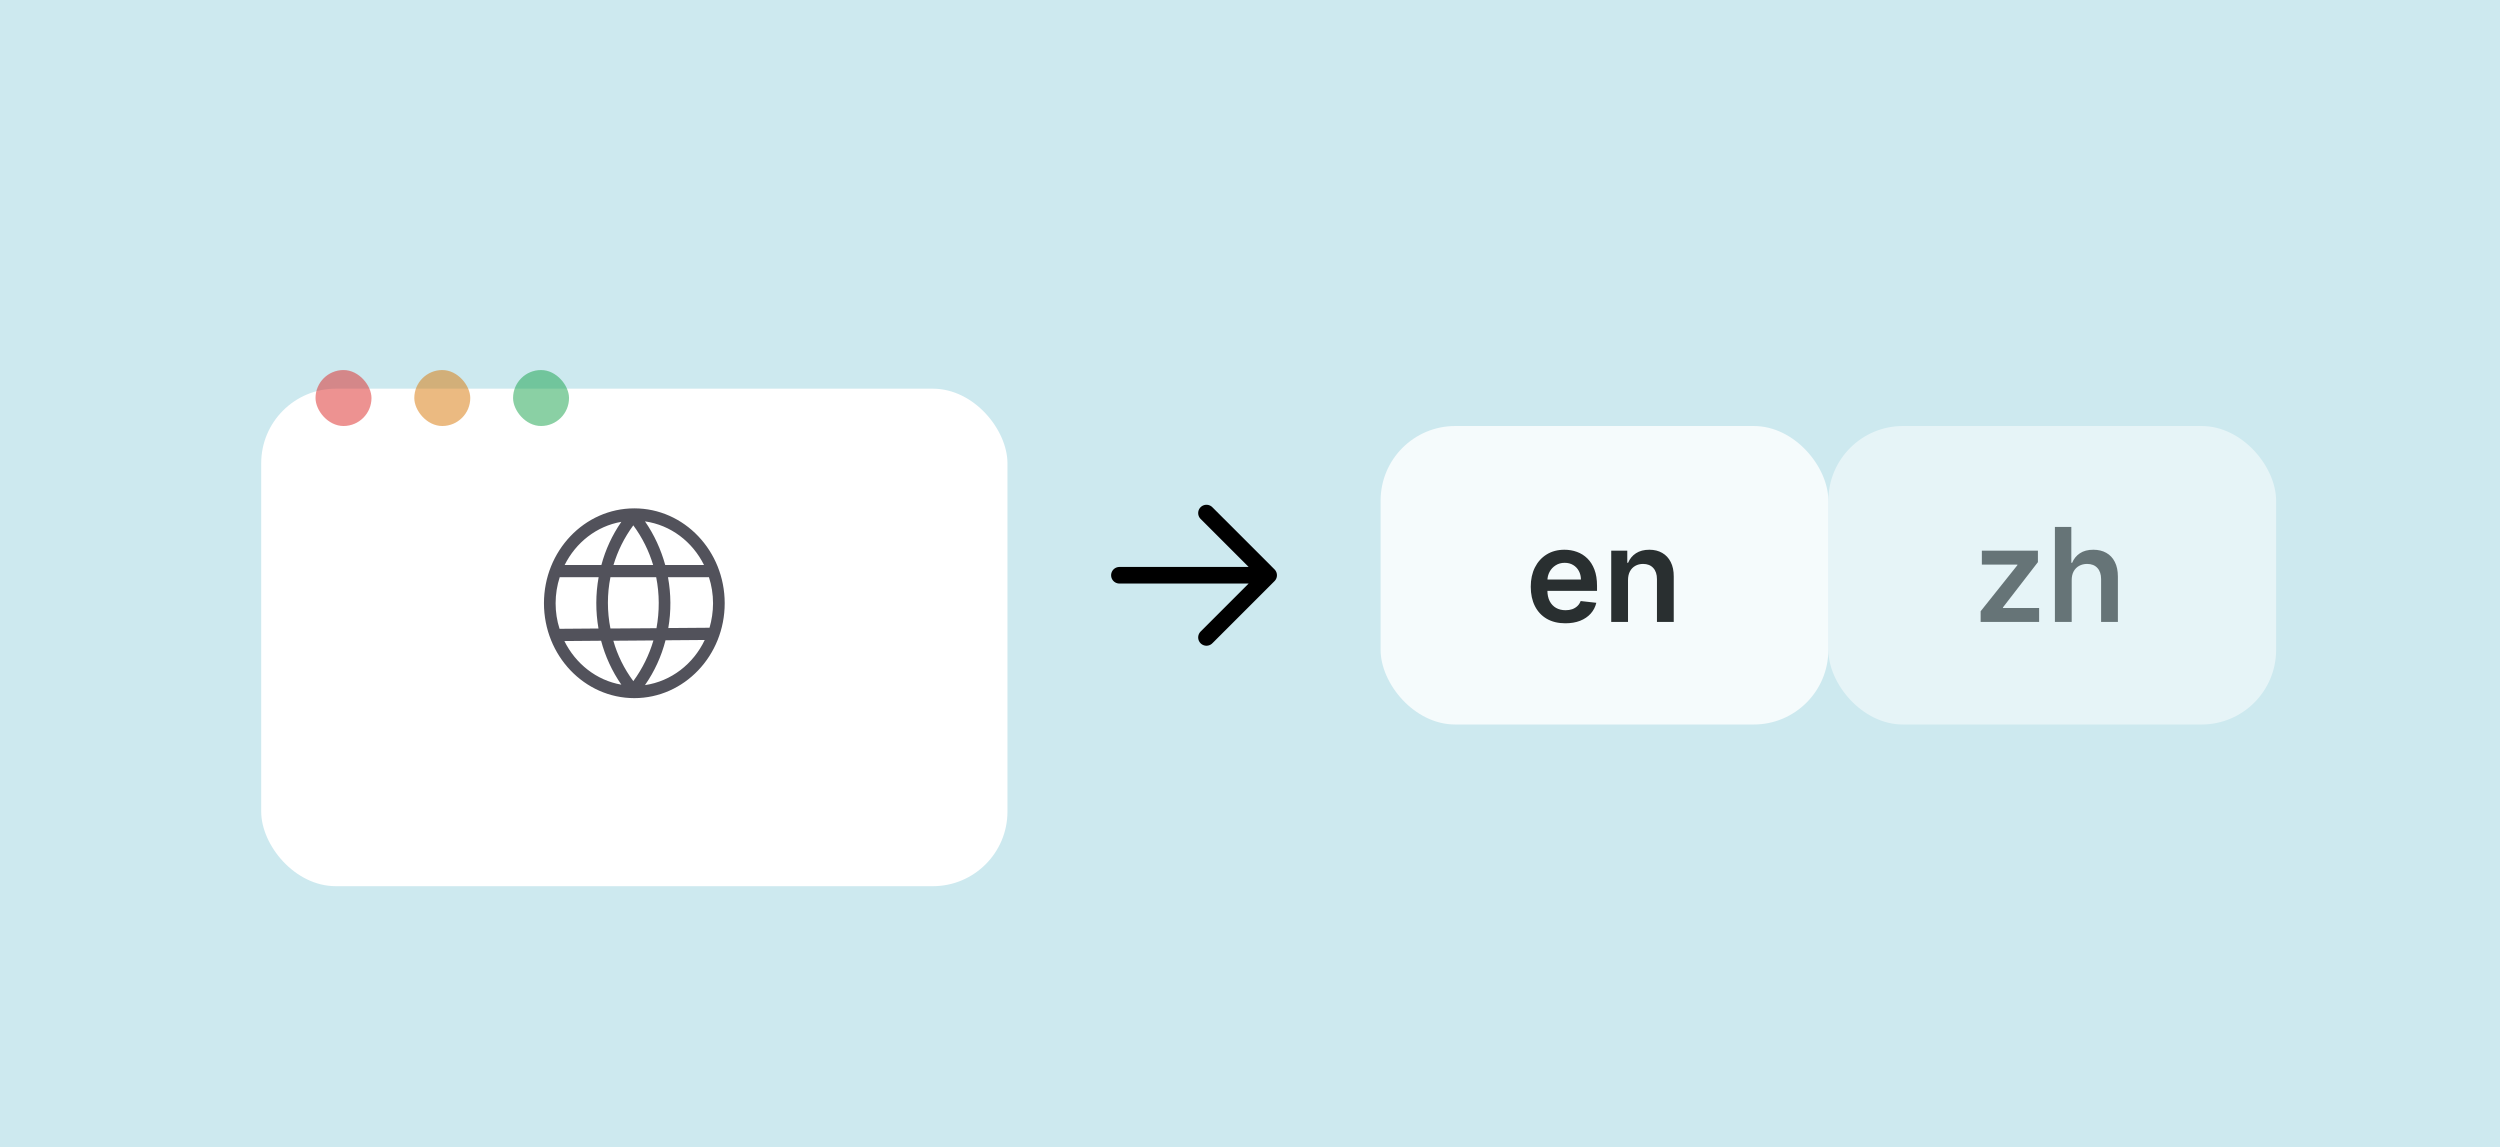 <svg width="268" height="123" viewBox="0 0 268 123" fill="none" xmlns="http://www.w3.org/2000/svg">
<g clip-path="url(#clip0_565_10686)">
<rect width="268" height="123" fill="white"/>
<rect width="268" height="123" fill="#0991B2" fill-opacity="0.2"/>
<g filter="url(#filter0_d_565_10686)">
<rect x="28" y="35" width="80" height="53.333" rx="8" fill="white"/>
</g>
<rect opacity="0.5" x="33.824" y="39.668" width="6" height="6" rx="3" fill="#DC2625"/>
<rect opacity="0.5" x="44.412" y="39.668" width="6" height="6" rx="3" fill="#D97705"/>
<rect opacity="0.5" x="55" y="39.668" width="6" height="6" rx="3" fill="#16A34A"/>
<g clip-path="url(#clip1_565_10686)">
<path d="M68 74.84C73.344 74.84 77.688 70.279 77.688 64.668C77.688 59.057 73.344 54.496 68 54.496C62.656 54.496 58.312 59.057 58.312 64.668C58.312 70.279 62.656 74.84 68 74.84ZM60.5 68.72L64.438 68.688C64.875 70.344 65.609 71.952 66.609 73.396C63.938 72.937 61.703 71.148 60.5 68.72ZM65.438 61.879H70.344C70.703 63.684 70.703 65.537 70.375 67.342L65.438 67.375C65.078 65.554 65.078 63.684 65.438 61.879ZM67.891 73.019C66.906 71.69 66.188 70.23 65.75 68.688L70.047 68.655C69.594 70.197 68.875 71.673 67.891 73.019ZM69.141 73.445C70.172 71.969 70.906 70.344 71.344 68.638L75.547 68.606C74.328 71.181 71.953 73.035 69.141 73.445ZM76.438 64.668C76.438 65.587 76.297 66.473 76.062 67.293L71.641 67.326C71.953 65.521 71.938 63.684 71.609 61.879H76C76.281 62.748 76.438 63.7 76.438 64.668ZM75.469 60.566H71.312C70.859 58.926 70.141 57.334 69.141 55.891C71.906 56.284 74.234 58.073 75.469 60.566ZM70.016 60.566H65.766C66.219 59.057 66.922 57.63 67.891 56.317C68.859 57.63 69.562 59.057 70.016 60.566ZM66.609 55.94C65.625 57.367 64.906 58.926 64.469 60.566H60.531C61.734 58.155 63.953 56.399 66.609 55.94ZM64.172 61.879C63.844 63.7 63.844 65.554 64.156 67.375L59.984 67.408C59.703 66.538 59.562 65.62 59.562 64.668C59.562 63.7 59.719 62.748 60 61.879H64.172Z" fill="#52525B"/>
</g>
<path d="M129.333 55L136 61.667M136 61.667L129.333 68.333M136 61.667H120" stroke="black" stroke-width="1.778" stroke-linecap="round" stroke-linejoin="round"/>
<g opacity="0.8">
<rect x="148" y="45.668" width="48" height="32" rx="8" fill="white"/>
<path d="M167.805 66.817C167.04 66.817 166.379 66.658 165.822 66.34C165.268 66.018 164.842 65.564 164.544 64.978C164.246 64.388 164.097 63.693 164.097 62.895C164.097 62.109 164.246 61.42 164.544 60.826C164.846 60.23 165.267 59.766 165.807 59.434C166.347 59.1 166.982 58.932 167.711 58.932C168.182 58.932 168.626 59.008 169.043 59.161C169.464 59.31 169.835 59.542 170.157 59.857C170.482 60.172 170.737 60.573 170.923 61.06C171.108 61.544 171.201 62.121 171.201 62.79V63.342H164.942V62.129H169.476C169.473 61.784 169.398 61.478 169.252 61.209C169.106 60.937 168.902 60.724 168.641 60.568C168.382 60.412 168.08 60.334 167.736 60.334C167.368 60.334 167.045 60.424 166.766 60.603C166.488 60.778 166.271 61.01 166.115 61.299C165.963 61.584 165.885 61.897 165.881 62.238V63.297C165.881 63.741 165.963 64.123 166.125 64.441C166.287 64.756 166.514 64.998 166.806 65.166C167.098 65.332 167.439 65.415 167.83 65.415C168.092 65.415 168.329 65.379 168.541 65.306C168.753 65.23 168.937 65.118 169.093 64.973C169.249 64.827 169.366 64.646 169.446 64.431L171.126 64.62C171.02 65.064 170.818 65.452 170.52 65.783C170.225 66.111 169.847 66.366 169.386 66.549C168.926 66.728 168.399 66.817 167.805 66.817ZM174.523 62.194V66.668H172.724V59.032H174.444V60.329H174.533C174.709 59.902 174.989 59.562 175.373 59.31C175.761 59.058 176.24 58.932 176.81 58.932C177.337 58.932 177.796 59.045 178.187 59.27C178.582 59.496 178.887 59.822 179.102 60.25C179.321 60.677 179.429 61.196 179.425 61.806V66.668H177.626V62.084C177.626 61.574 177.493 61.174 177.228 60.886C176.966 60.598 176.603 60.453 176.139 60.453C175.824 60.453 175.544 60.523 175.299 60.662C175.057 60.798 174.866 60.995 174.727 61.254C174.591 61.512 174.523 61.826 174.523 62.194Z" fill="black"/>
</g>
<g opacity="0.5">
<rect x="196" y="45.668" width="48" height="32" rx="8" fill="white"/>
<path d="M212.325 66.668V65.525L216.263 60.588V60.523H212.455V59.032H218.465V60.26L214.717 65.112V65.177H218.594V66.668H212.325ZM222.086 62.194V66.668H220.286V56.486H222.046V60.329H222.135C222.314 59.898 222.591 59.559 222.966 59.31C223.344 59.058 223.824 58.932 224.407 58.932C224.938 58.932 225.4 59.043 225.795 59.265C226.189 59.487 226.494 59.812 226.709 60.24C226.928 60.667 227.037 61.189 227.037 61.806V66.668H225.238V62.084C225.238 61.57 225.105 61.171 224.84 60.886C224.578 60.598 224.21 60.453 223.736 60.453C223.418 60.453 223.133 60.523 222.881 60.662C222.633 60.798 222.437 60.995 222.295 61.254C222.155 61.512 222.086 61.826 222.086 62.194Z" fill="black"/>
</g>
</g>
<defs>
<filter id="filter0_d_565_10686" x="11.333" y="25" width="113.333" height="86.665" filterUnits="userSpaceOnUse" color-interpolation-filters="sRGB">
<feFlood flood-opacity="0" result="BackgroundImageFix"/>
<feColorMatrix in="SourceAlpha" type="matrix" values="0 0 0 0 0 0 0 0 0 0 0 0 0 0 0 0 0 0 127 0" result="hardAlpha"/>
<feOffset dy="6.667"/>
<feGaussianBlur stdDeviation="8.333"/>
<feComposite in2="hardAlpha" operator="out"/>
<feColorMatrix type="matrix" values="0 0 0 0 0 0 0 0 0 0 0 0 0 0 0 0 0 0 0.05 0"/>
<feBlend mode="normal" in2="BackgroundImageFix" result="effect1_dropShadow_565_10686"/>
<feBlend mode="normal" in="SourceGraphic" in2="effect1_dropShadow_565_10686" result="shape"/>
</filter>
<clipPath id="clip0_565_10686">
<rect width="268" height="123" fill="white"/>
</clipPath>
<clipPath id="clip1_565_10686">
<rect width="20" height="21" fill="white" transform="translate(58 54.168)"/>
</clipPath>
</defs>
</svg>
